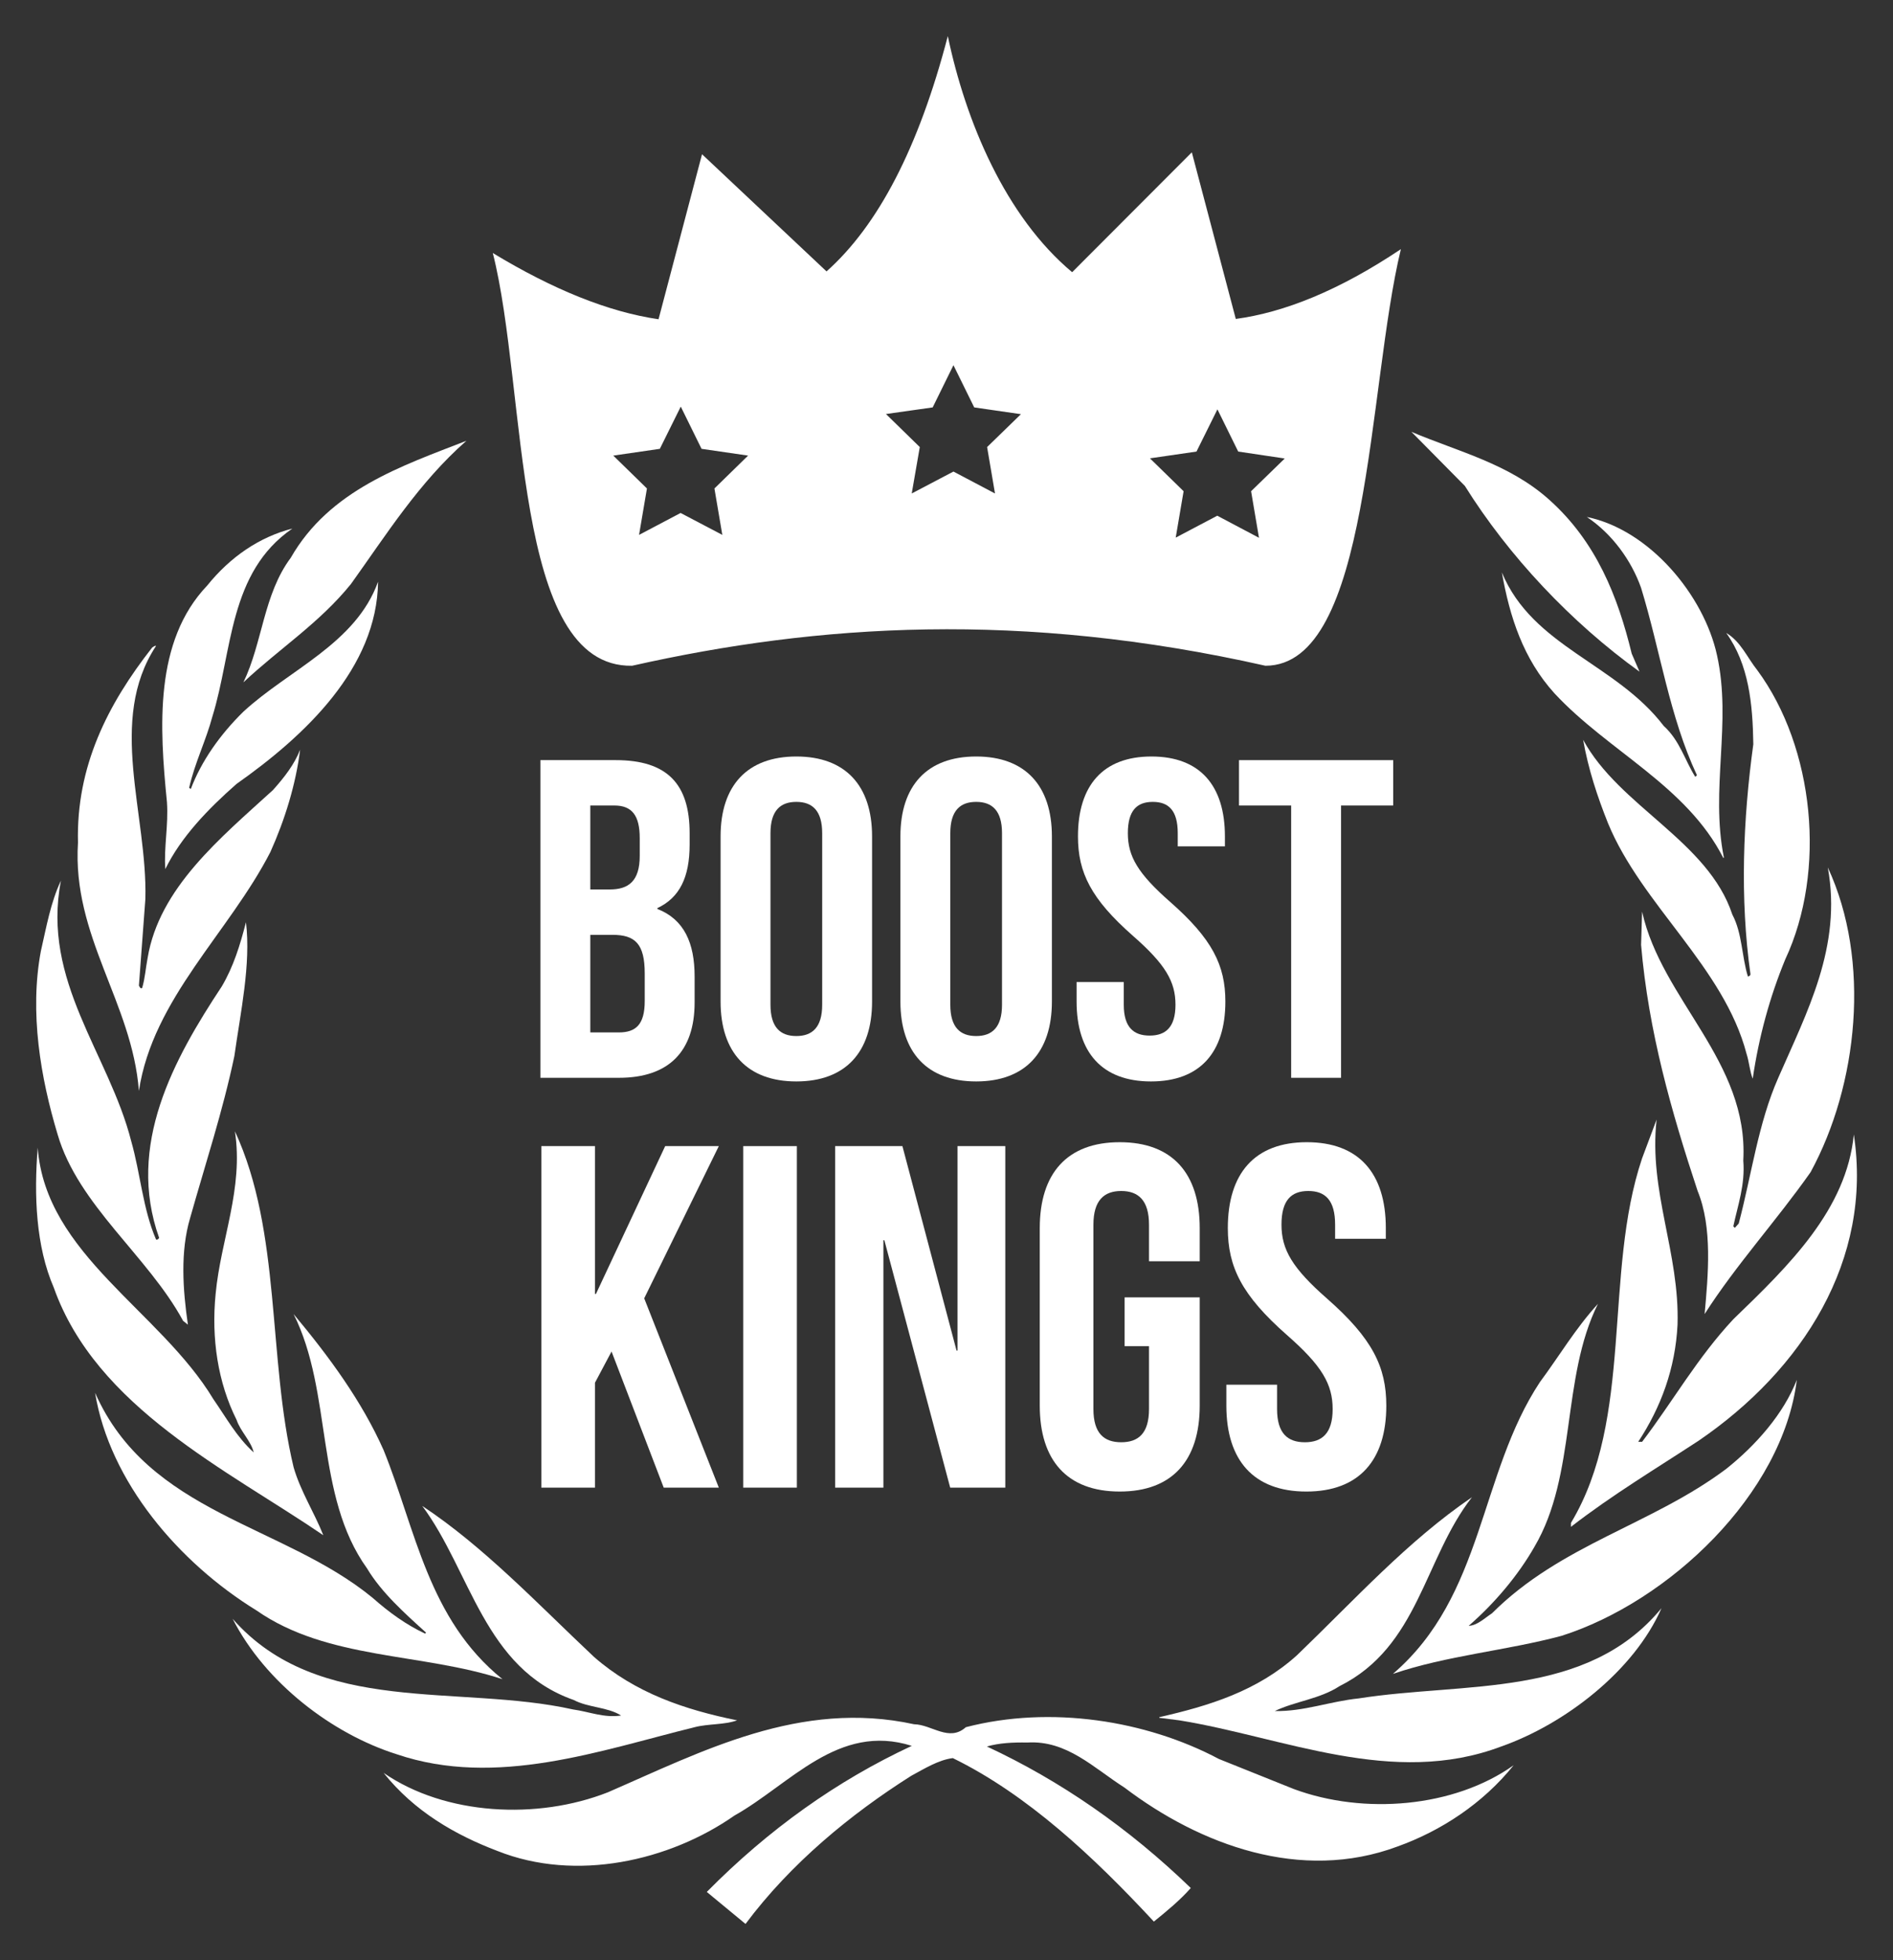 <?xml version="1.0" encoding="UTF-8" standalone="no"?>
<svg
   xmlns:dc="http://purl.org/dc/elements/1.1/"
   xmlns:cc="http://creativecommons.org/ns#"
   xmlns:rdf="http://www.w3.org/1999/02/22-rdf-syntax-ns#"
   xmlns:svg="http://www.w3.org/2000/svg"
   xmlns="http://www.w3.org/2000/svg"
   xmlns:sodipodi="http://sodipodi.sourceforge.net/DTD/sodipodi-0.dtd"
   xmlns:inkscape="http://www.inkscape.org/namespaces/inkscape"
   version="1.0"
   width="367.45"
   height="380.242"
   id="svg3004"
   inkscape:version="0.48.4 r9939"
   sodipodi:docname="logo-square-monochrome-dark.svg">
  <rect width="100%" height="100%" fill="#333333" stroke="none"/>
  <defs
     id="defs3042" />
  <sodipodi:namedview
     pagecolor="#ffffff"
     bordercolor="#666666"
     borderopacity="1"
     objecttolerance="10"
     gridtolerance="10"
     guidetolerance="10"
     inkscape:pageopacity="0"
     inkscape:pageshadow="2"
     inkscape:window-width="1366"
     inkscape:window-height="734"
     id="namedview3040"
     showgrid="false"
     inkscape:zoom="0.70710678"
     inkscape:cx="103.35518"
     inkscape:cy="72.347354"
     inkscape:window-x="0"
     inkscape:window-y="16"
     inkscape:window-maximized="0"
     inkscape:current-layer="svg3004"
     fit-margin-top="7"
     fit-margin-left="7"
     fit-margin-right="7"
     fit-margin-bottom="7" />
  <g
     transform="translate(-266.275,-76.758)"
     id="g3006"
     style="fill:#ffffff;fill-opacity:1">
    <g
       id="g3008"
       style="fill:#ffffff;fill-opacity:1">
      <path
         d="m 569.386,394.109 c -10.774,2.885 -22.271,3.813 -32.735,7.381 17.723,-15.196 16.711,-38.708 28.535,-56.606 3.767,-5.067 6.88,-10.379 11.271,-15.188 -7.192,14.428 -4.073,33.146 -12.336,47.147 -3.181,5.562 -7.729,10.957 -12.76,15.325 1.644,-0.061 3.082,-1.484 4.527,-2.435 13.421,-13.393 30.954,-17.138 45.472,-28.019 5.815,-4.634 11.142,-10.706 13.698,-17.273 -2.747,22.22 -24.853,43.046 -45.672,49.666 l 0,0 z"
         id="path3010"
         inkscape:connector-curvature="0"
         style="fill:#ffffff;fill-opacity:1" />
      <path
         d="m 617.735,304.146 c -6.566,9.344 -14.51,18.042 -20.576,27.538 0.677,-7.519 1.567,-16.764 -1.361,-23.886 -5.075,-15.337 -9.534,-30.909 -10.973,-47.741 l 0.198,-6.437 c 3.819,17.189 20.705,29.006 19.64,48.287 0.387,4.673 -1.059,8.646 -1.934,12.755 l 0.29,0.304 0.761,-0.853 c 2.504,-9.458 3.768,-19.403 7.661,-28.228 5.533,-12.698 12.442,-25.514 9.627,-40.846 8.416,18.076 5.866,42.228 -3.333,59.105 l 0,0 z"
         id="path3012"
         inkscape:connector-curvature="0"
         style="fill:#ffffff;fill-opacity:1" />
      <path
         d="m 607.371,206.758 c 11.072,15.005 13.499,38.918 5.435,56.13 -3.006,7.294 -5.129,15.066 -6.31,23.14 -0.563,-1.393 -0.692,-3.265 -1.195,-4.816 -4.404,-16.848 -20.338,-28.854 -26.891,-44.739 -2.078,-5.194 -3.85,-10.562 -4.832,-16.2 7.002,12.95 24.258,19.639 28.961,33.911 1.927,3.609 1.818,8.119 3.014,12 0.251,0 0.502,-0.187 0.502,-0.441 -2.07,-14.701 -1.438,-30.087 0.557,-44.606 -0.115,-7.864 -0.883,-15.493 -5.252,-21.58 2.802,1.632 4.063,4.768 6.012,7.203 l 0,0 z"
         id="path3014"
         inkscape:connector-curvature="0"
         style="fill:#ffffff;fill-opacity:1" />
      <path
         d="m 599.564,203.877 c 2.908,13.149 -1.34,25.955 1.332,39.23 l -0.1,0.114 c -7.153,-14.066 -22.34,-20.705 -32.789,-31.963 -6.056,-6.681 -8.688,-14.823 -10.203,-23.444 5.987,14.435 22.144,17.615 31.419,29.779 3.104,2.804 4.116,6.689 6.117,9.869 l 0.327,-0.316 c -5.334,-11.387 -7.121,-24.201 -10.843,-36.345 -1.863,-5.262 -5.562,-10.433 -10.523,-13.75 12.176,2.488 22.729,15.2 25.263,26.827 l 0,0 z"
         id="path3016"
         inkscape:connector-curvature="0"
         style="fill:#ffffff;fill-opacity:1" />
      <path
         d="m 567.012,173.722 c 9.17,8.207 13.317,18.834 15.995,29.844 l 1.515,3.497 c -13.31,-9.572 -25.4,-22.44 -33.899,-36.03 l -10.38,-10.501 c 9.125,3.869 18.963,6.179 26.77,13.19 l 0,0 z"
         id="path3018"
         inkscape:connector-curvature="0"
         style="fill:#ffffff;fill-opacity:1" />
      <path
         d="m 356.806,162.274 c -9.2,8.065 -15.581,18.266 -22.406,27.777 -6.118,7.575 -13.944,12.57 -20.88,19.084 3.744,-7.762 3.881,-17.033 9.191,-24.163 7.557,-13.184 21.569,-17.822 34.095,-22.699 l 0,0 z"
         id="path3020"
         inkscape:connector-curvature="0"
         style="fill:#ffffff;fill-opacity:1" />
      <path
         d="m 306.492,190.36 c 4.475,-5.562 10.147,-9.428 16.531,-11.061 -12.396,8.515 -11.589,23.775 -15.519,36.46 -1.253,4.691 -3.429,9.013 -4.513,13.821 l 0.315,0.251 c 2.062,-5.436 5.688,-10.572 10.212,-15.008 8.804,-8.127 21.827,-13.192 26.142,-25.214 -0.197,16.706 -14.134,29.84 -27.469,39.229 -5.499,4.824 -10.802,10.322 -13.83,16.524 -0.297,-4.215 0.623,-8.447 0.323,-12.962 -1.45,-14.584 -2.504,-31.229 7.807,-42.042 l 0,0 z"
         id="path3022"
         inkscape:connector-curvature="0"
         style="fill:#ffffff;fill-opacity:1" />
      <path
         d="m 281.412,240.228 c -0.373,-14.778 5.761,-26.842 14.404,-37.853 0.251,-0.125 0.43,-0.376 0.753,-0.316 -9.515,14.459 -1.644,32.67 -2.077,49.11 l -1.255,16.832 c 0.187,0.122 0.187,0.628 0.628,0.434 0.562,-1.876 0.685,-3.881 1.061,-5.811 2.241,-13.577 14.032,-23.211 24.331,-32.594 2.199,-2.454 4.144,-4.946 5.273,-7.826 -0.841,6.76 -2.96,13.579 -5.765,19.831 -8.016,15.632 -22.823,28.458 -25.528,46.354 -1.312,-17.15 -12.989,-29.973 -11.825,-48.162 l 0,0 z"
         id="path3024"
         inkscape:connector-curvature="0"
         style="fill:#ffffff;fill-opacity:1" />
      <path
         d="m 274.214,261.243 c 1.065,-4.622 1.88,-9.405 3.892,-13.646 -3.812,19.537 9.329,33.614 13.64,50.549 1.804,6.334 2.245,13.137 4.824,19.08 0.24,0.13 0.449,-0.121 0.598,-0.312 -6.418,-17.989 2.847,-34.706 12.156,-48.791 2.264,-3.816 3.568,-8.066 4.694,-12.453 0.989,8.142 -1.069,17.518 -2.252,25.971 -2.264,10.756 -5.643,20.956 -8.584,31.393 -1.936,6.521 -1.427,13.879 -0.433,20.712 L 301.816,333 c -6.825,-12.586 -20.34,-22.402 -24.354,-36.152 -3.303,-10.962 -5.498,-23.66 -3.249,-35.605 l 0,0 z"
         id="path3026"
         inkscape:connector-curvature="0"
         style="fill:#ffffff;fill-opacity:1" />
      <path
         d="m 273.598,299.401 c 1.503,20.708 23.771,31.65 34.094,48.794 2.442,3.508 4.562,7.389 7.825,10.325 -0.51,-2.206 -2.568,-4.062 -3.324,-6.322 -3.611,-7.19 -4.928,-15.759 -4.06,-24.449 1,-10.577 5.437,-20.393 3.743,-31.518 9.07,19.557 6.315,43.967 11.387,65.158 1.328,4.635 4.011,8.773 5.769,13.203 -18.636,-12.692 -44.047,-24.769 -52.314,-48.03 -3.484,-8.021 -3.873,-17.95 -3.119,-27.161 l 0,0 z"
         id="path3028"
         inkscape:connector-curvature="0"
         style="fill:#ffffff;fill-opacity:1" />
      <path
         d="m 284.729,346.955 c 10.391,23.506 36.414,25.453 53.862,39.767 3.211,2.846 6.575,5.266 10.2,6.954 l 0.187,-0.189 c -4.006,-3.622 -8.64,-7.747 -11.444,-12.441 -10.212,-14.199 -6.62,-34.09 -14.271,-49.361 6.952,8.316 13.274,16.961 17.472,26.396 6.243,15.401 8.629,32.797 23.075,44.439 -15.634,-5.152 -33.949,-3.713 -47.748,-13.339 -15.066,-9.26 -28.513,-24.966 -31.332,-42.224 l 0,0 z"
         id="path3030"
         inkscape:connector-curvature="0"
         style="fill:#ffffff;fill-opacity:1" />
      <path
         d="m 311.435,390.807 c 16.66,18.948 43.883,12.625 66.075,17.584 3.135,0.428 6.004,1.684 9.326,1.174 -2.646,-1.674 -6.316,-1.492 -9.204,-3.014 -17.396,-6.111 -19.947,-24.944 -29.391,-37.643 12.064,8.012 22.207,18.817 33.337,29.288 8,7.008 17.63,10.242 27.776,12.305 -2.438,0.891 -5.635,0.646 -8.252,1.332 -18.229,4.482 -38.48,11.809 -57.812,5.25 -12.567,-3.957 -25.533,-13.895 -31.856,-26.276 l 0,0 z"
         id="path3032"
         inkscape:connector-curvature="0"
         style="fill:#ffffff;fill-opacity:1" />
      <path
         d="m 537.557,434.973 c -18.773,7.006 -38.366,-0.32 -53.029,-11.439 -5.937,-3.773 -11.17,-9.207 -18.849,-8.727 -2.785,-0.053 -5.471,0.084 -7.838,0.768 14.245,6.629 27.478,15.768 39.576,27.455 -2.039,2.328 -4.68,4.506 -7.167,6.514 -11.659,-12.562 -24.571,-24.654 -39.028,-31.717 -2.831,0.367 -5.524,2.07 -8.077,3.441 -11.77,7.441 -23.407,17.014 -32.157,28.732 l -7.519,-6.209 c 12,-12.139 25.273,-21.588 39.794,-28.338 -14.269,-4.52 -23.582,7.434 -34.413,13.514 -12.621,8.812 -30.772,12.951 -46.025,6.871 -8.203,-3.111 -16.15,-7.693 -22.09,-15.141 12.004,8.27 29.882,9.137 43.533,3.766 18.318,-7.945 37.354,-18.018 59.437,-13.201 3.446,0.06 6.795,3.492 10.051,0.57 16.413,-4.262 34.995,-1.332 49.126,6.17 l 14.564,5.838 c 13.537,5.006 31.039,3.621 42.643,-4.627 -5.966,7.426 -14.115,12.746 -22.531,15.76 l 0,0 z"
         id="path3034"
         inkscape:connector-curvature="0"
         style="fill:#ffffff;fill-opacity:1" />
      <path
         d="m 557.675,415.575 c -21.078,7.959 -42.283,-1.811 -62.479,-5.074 l -3.889,-0.494 0,-0.123 c 9.657,-2.191 19.031,-5.066 26.718,-12.006 11.321,-10.882 21.396,-22.083 33.968,-30.659 -9.323,11.954 -10.312,28.969 -25.713,36.655 -3.812,2.494 -8.622,2.936 -12.556,4.824 5.609,0.121 10.745,-1.889 16.3,-2.451 20.652,-3.242 44.278,0.084 58.767,-17.509 -5.379,12.259 -18.85,22.525 -31.115,26.837 l 0,0 z"
         id="path3036"
         inkscape:connector-curvature="0"
         style="fill:#ffffff;fill-opacity:1" />
      <path
         d="m 595.973,356.269 c -8.324,5.448 -16.762,10.501 -24.761,16.695 l 0,-0.761 c 12.252,-20.362 6.263,-48.335 13.812,-70.744 l 2.815,-7.507 c -1.575,13.96 4.488,25.785 4.062,39.793 -0.426,8.462 -3.188,15.965 -7.631,22.722 l 0.753,0 c 6.003,-7.884 10.69,-16.269 17.706,-23.778 10.89,-10.501 21.961,-21.269 23.391,-35.841 3.698,24.327 -9.952,45.648 -30.147,59.421 l 0,0 z"
         id="path3038"
         inkscape:connector-curvature="0"
         style="fill:#ffffff;fill-opacity:1" />
    </g>
  </g>
  <g
     id="g4014"
     transform="matrix(1.192,0,0,1.192,-49.769,-18.067)"
     style="fill:#ffffff">
    <g
       id="g4019"
       transform="matrix(1.09,0,0,1.09,-20.264,3.532)"
       style="fill:#ffffff">
      <path
         style="fill:#ffffff;fill-opacity:1;stroke:none"
         d="M 183.906 7 C 178.249 28.699 170.356 43.745 160.375 52.625 L 136.219 29.906 L 127.781 61.906 C 118.025 60.48 107.283 56.125 95.625 49.062 C 102.387 75.735 99.272 129.531 122.656 129.094 C 158.744 120.981 198.174 118.424 245.531 129.094 C 265.94 129.094 265.301 75.235 271.812 48.312 C 259.78 56.364 249.14 60.581 239.781 61.844 L 231.25 29.531 L 208.031 52.781 C 195.056 41.936 187.372 23.524 183.906 7 z M 185 70.812 L 189.031 79 L 198.094 80.312 L 191.531 86.688 L 193.062 95.688 L 185 91.438 L 176.906 95.688 L 178.469 86.688 L 171.906 80.281 L 180.969 79 L 185 70.812 z M 132.094 78.844 L 136.125 87.031 L 145.156 88.344 L 138.625 94.719 L 140.156 103.719 L 132.062 99.469 L 124 103.719 L 125.531 94.719 L 119 88.344 L 128.031 87.031 L 132.094 78.844 z M 236.219 79.375 L 240.25 87.562 L 249.281 88.906 L 242.75 95.25 L 244.281 104.281 L 236.188 100 L 228.125 104.25 L 229.656 95.25 L 223.125 88.875 L 232.156 87.562 L 236.219 79.375 z "
         transform="matrix(0.77,0,0,0.77,56.889,10.667)"
         id="path3086" />
    </g>
  </g>
  <g
     transform="matrix(2.201,0,0,2.201,-213.762,-22.283)"
     style="font-size:40px;font-style:normal;font-variant:normal;font-weight:normal;font-stretch:normal;line-height:125%;letter-spacing:0px;word-spacing:0px;fill:#ffffff;fill-opacity:1;stroke:none;font-family:SquareFont Outline;-inkscape-font-specification:SquareFont Outline"
     id="flowRoot4042">
    <path
       d="m 151.42,77.123 -6.64,0 0,28 6.92,0 c 4.4,0 6.68,-2.32 6.68,-6.64 l 0,-2.28 c 0,-2.96 -0.92,-5.04 -3.28,-5.96 l 0,-0.08 c 1.96,-0.92 2.84,-2.72 2.84,-5.6 l 0,-1 c 0,-4.32 -1.96,-6.44 -6.52,-6.44 m -0.28,15.4 c 2,0 2.84,0.8 2.84,3.4 l 0,2.44 c 0,2.08 -0.8,2.76 -2.28,2.76 l -2.52,0 0,-8.6 1.96,0 m 0.16,-11.4 c 1.56,0 2.24,0.88 2.24,2.88 l 0,1.56 c 0,2.24 -1,2.96 -2.64,2.96 l -1.72,0 0,-7.4 2.12,0"
       style="font-size:40px;line-height:84%;fill:#ffffff;font-family:Bebas Neue;-inkscape-font-specification:Bebas Neue"
       id="path3105" />
    <path
       d="m 165.07,83.563 c 0,-2 0.88,-2.76 2.28,-2.76 1.4,0 2.28,0.76 2.28,2.76 l 0,15.12 c 0,2 -0.88,2.76 -2.28,2.76 -1.4,0 -2.28,-0.76 -2.28,-2.76 l 0,-15.12 m -4.4,14.84 c 0,4.48 2.36,7.04 6.68,7.04 4.32,0 6.68,-2.56 6.68,-7.04 l 0,-14.56 c 0,-4.48 -2.36,-7.04 -6.68,-7.04 -4.32,0 -6.68,2.56 -6.68,7.04 l 0,14.56"
       style="font-size:40px;line-height:84%;fill:#ffffff;font-family:Bebas Neue;-inkscape-font-specification:Bebas Neue"
       id="path3107" />
    <path
       d="m 180.929,83.563 c 0,-2 0.88,-2.76 2.28,-2.76 1.4,0 2.28,0.76 2.28,2.76 l 0,15.12 c 0,2 -0.88,2.76 -2.28,2.76 -1.4,0 -2.28,-0.76 -2.28,-2.76 l 0,-15.12 m -4.4,14.84 c 0,4.48 2.36,7.04 6.68,7.04 4.32,0 6.68,-2.56 6.68,-7.04 l 0,-14.56 c 0,-4.48 -2.36,-7.04 -6.68,-7.04 -4.32,0 -6.68,2.56 -6.68,7.04 l 0,14.56"
       style="font-size:40px;line-height:84%;fill:#ffffff;font-family:Bebas Neue;-inkscape-font-specification:Bebas Neue"
       id="path3109" />
    <path
       d="m 192.188,83.843 c 0,3.2 1.16,5.52 4.84,8.76 2.88,2.52 3.76,4.04 3.76,6.08 0,2 -0.88,2.72 -2.28,2.72 -1.4,0 -2.28,-0.72 -2.28,-2.72 l 0,-2 -4.16,0 0,1.72 c 0,4.48 2.24,7.04 6.56,7.04 4.32,0 6.56,-2.56 6.56,-7.04 0,-3.2 -1.16,-5.52 -4.84,-8.76 -2.88,-2.52 -3.76,-4.04 -3.76,-6.08 0,-2 0.8,-2.76 2.2,-2.76 1.4,0 2.2,0.76 2.2,2.76 l 0,1.16 4.16,0 0,-0.88 c 0,-4.48 -2.2,-7.04 -6.48,-7.04 -4.28,0 -6.48,2.56 -6.48,7.04"
       style="font-size:40px;line-height:84%;fill:#ffffff;font-family:Bebas Neue;-inkscape-font-specification:Bebas Neue"
       id="path3111" />
    <path
       d="m 206.39,81.123 4.6,0 0,24 4.4,0 0,-24 4.6,0 0,-4 -13.6,0 0,4"
       style="font-size:40px;line-height:84%;fill:#ffffff;font-family:Bebas Neue;-inkscape-font-specification:Bebas Neue"
       id="path3113" />
    <path
       d="m 155.655,141.246 4.859,0 -6.58,-16.685 6.58,-13.417 -4.73,0 -6.106,13.03 -0.086,0 0,-13.03 -4.73,0 0,30.102 4.73,0 0,-9.246 1.462,-2.752 4.601,11.998"
       style="font-size:43.003px;text-align:center;line-height:84%;text-anchor:middle;fill:#ffffff;font-family:Bebas Neue;-inkscape-font-specification:Bebas Neue"
       id="path3115" />
    <path
       d="m 162.667,141.246 4.73,0 0,-30.102 -4.73,0 0,30.102"
       style="font-size:43.003px;text-align:center;line-height:84%;text-anchor:middle;fill:#ffffff;font-family:Bebas Neue;-inkscape-font-specification:Bebas Neue"
       id="path3117" />
    <path
       d="m 180.92,141.246 4.859,0 0,-30.102 -4.214,0 0,18.018 -0.086,0 -4.773,-18.018 -5.934,0 0,30.102 4.257,0 0,-21.803 0.086,0 5.805,21.803"
       style="font-size:43.003px;text-align:center;line-height:84%;text-anchor:middle;fill:#ffffff;font-family:Bebas Neue;-inkscape-font-specification:Bebas Neue"
       id="path3119" />
    <path
       d="m 196.303,128.775 2.15,0 0,5.547 c 0,2.15 -0.946,2.924 -2.451,2.924 -1.505,0 -2.451,-0.774 -2.451,-2.924 l 0,-16.255 c 0,-2.15 0.946,-2.967 2.451,-2.967 1.505,0 2.451,0.817 2.451,2.967 l 0,3.225 4.472,0 0,-2.924 c 0,-4.816 -2.408,-7.569 -7.053,-7.569 -4.644,0 -7.053,2.752 -7.053,7.569 l 0,15.653 c 0,4.816 2.408,7.569 7.053,7.569 4.644,0 7.053,-2.752 7.053,-7.569 l 0,-9.547 -6.623,0 0,4.3"
       style="font-size:43.003px;text-align:center;line-height:84%;text-anchor:middle;fill:#ffffff;font-family:Bebas Neue;-inkscape-font-specification:Bebas Neue"
       id="path3121" />
    <path
       d="m 205.404,118.368 c 0,3.44 1.247,5.934 5.203,9.418 3.096,2.709 4.042,4.343 4.042,6.537 0,2.15 -0.946,2.924 -2.451,2.924 -1.505,0 -2.451,-0.774 -2.451,-2.924 l 0,-2.15 -4.472,0 0,1.849 c 0,4.816 2.408,7.569 7.053,7.569 4.644,0 7.053,-2.752 7.053,-7.569 0,-3.44 -1.247,-5.934 -5.203,-9.418 -3.096,-2.709 -4.042,-4.343 -4.042,-6.537 0,-2.15 0.86,-2.967 2.365,-2.967 1.505,0 2.365,0.817 2.365,2.967 l 0,1.247 4.472,0 0,-0.946 c 0,-4.816 -2.365,-7.569 -6.967,-7.569 -4.601,0 -6.967,2.752 -6.967,7.569"
       style="font-size:43.003px;text-align:center;line-height:84%;text-anchor:middle;fill:#ffffff;font-family:Bebas Neue;-inkscape-font-specification:Bebas Neue"
       id="path3123" />
  </g>
</svg>
